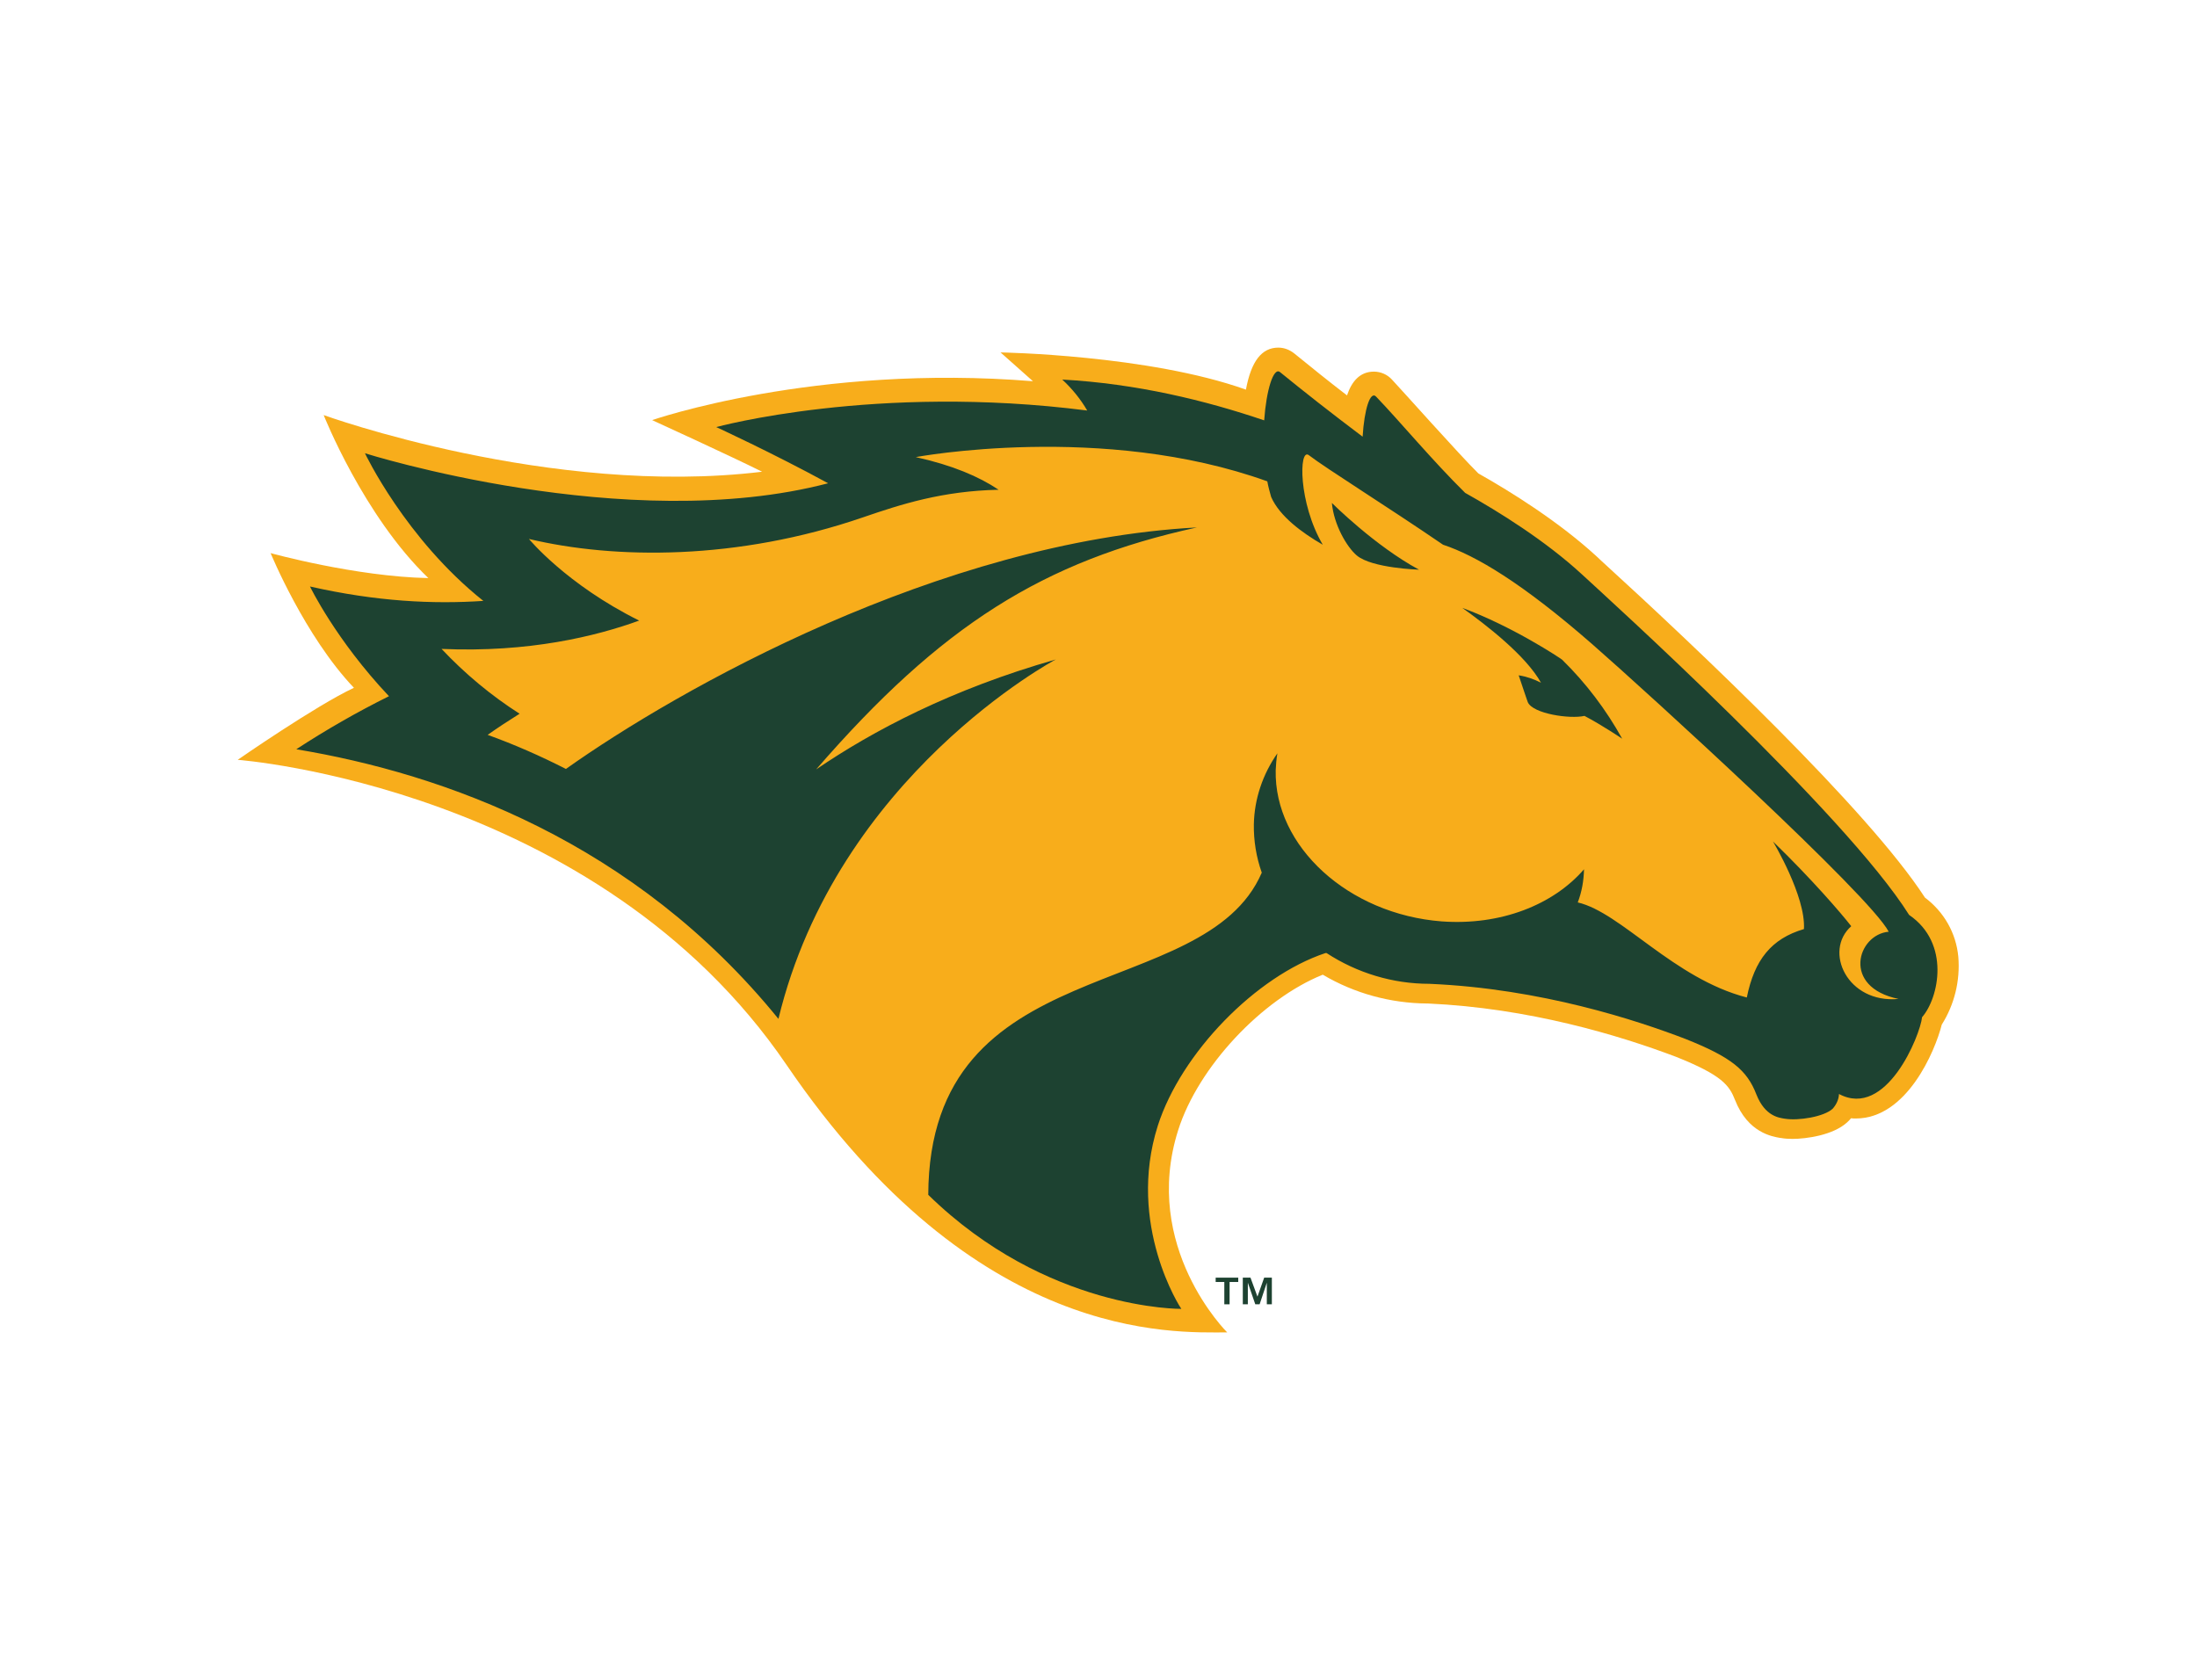 <?xml version="1.0" encoding="utf-8"?>
<!-- Generator: Adobe Illustrator 26.0.3, SVG Export Plug-In . SVG Version: 6.00 Build 0)  -->
<svg version="1.0" id="Layer_1" xmlns="http://www.w3.org/2000/svg" xmlns:xlink="http://www.w3.org/1999/xlink" x="0px" y="0px"
	 viewBox="0 0 915 699.7" style="enable-background:new 0 0 915 699.7;" xml:space="preserve">
<style type="text/css">
	.st0{fill:#F8AD1B;}
	.st1{fill:#1D4231;}
</style>
<g id="cal-poly-pomona">
	<g id="cal-poly-pomona_BGD">
		<g id="cal-poly-pomona-2">
			<g id="g10">
				<g id="g12">
					<path id="path14" class="st0" d="M511.1,555c0,0-35.9-35.5-20.4-84.3c8.4-26.4,34.9-54.5,60.2-64.7c13.2,7.8,28.2,11.9,43.5,12
						h0.3c42.1,1.9,79.5,13.2,103.3,22.2c19.3,7.7,22.2,11.9,24.6,18c5.4,13.7,15.5,15.2,18.8,15.8h0.2c1.6,0.3,3.3,0.4,4.9,0.4
						c5.7,0,16.9-1.5,22.8-6.9c0.6-0.5,1.1-1.1,1.6-1.7c0.7,0.1,1.4,0.1,2,0.1l0,0c21.2,0,33-28,35.8-39.1
						c5.3-8.4,7.7-18.3,6.9-28.2c-0.9-9.9-6-18.8-13.9-24.7c-23.8-36.7-94.6-103.6-135-140.5l-1.7-1.6
						c-15.7-14.4-35.3-26.7-49.3-34.6c-8.1-8-32.2-35.1-36-39.1c-1.9-2.1-4.7-3.3-7.5-3.3c-5.9,0-9.3,4.2-11.2,9.9
						c-7.7-5.9-15-11.8-22-17.5c-1.9-1.5-4.2-2.4-6.6-2.4c-6.9,0-11.3,5.6-13.5,17.5c-40.6-14.5-102.2-15.5-102.2-15.5l13.5,12
						c-90.8-7.4-158.6,16.2-158.6,16.2s32.8,15,45.8,21.5c-88.2,10.7-182.6-23.6-182.6-23.6s16.6,42,43.6,67.9
						c-30.3-0.6-65.7-10.4-65.7-10.4s14.2,34.6,34.7,56.1c-16,7.5-48.4,30-48.4,30s149.6,11.1,228.6,127.1S488.6,555,511.1,555"/>
					<path id="path16" class="st1" d="M591,237.3c-18.4-9.9-36.3-27.8-36.3-27.8c0.8,9.1,6.3,18.5,10.4,21.9
						C571.4,236.7,591,237.3,591,237.3"/>
					<path id="path18" class="st1" d="M636.3,292.5c2.1,4.8,17.5,7.1,23.6,5.7c7.4,3.9,15.7,9.5,15.7,9.5
						c-6.7-12.1-15.1-23.2-25-32.9c-0.7-0.6-20.5-13.8-41.6-21.6c10.1,7.2,26.5,19.9,32.8,31.2c-2.9-1.5-6-2.6-9.3-3.1
						C634.3,286.7,636.3,292.6,636.3,292.5"/>
					<path id="path20" class="st1" d="M795.1,381.1c-26.7-42.5-125.6-132-136.2-141.8c-15.3-14.1-34.6-26.1-48.7-34
						c-13.7-13.5-27.2-29.8-37.1-40.1c-2.4-2.5-4.9,5.2-5.6,16.7c-13.3-10-24.7-19-34.4-26.9c-2.7-2.2-5.7,7.4-6.6,20.1
						c-24.4-8.3-53.1-15.3-84.1-17c4.1,3.8,7.6,8.1,10.4,12.9c-88.2-11.3-154.5,6.9-154.5,6.9s23.1,10.6,46.6,23.4
						c-84,22-192.9-12.5-192.9-12.5s16.8,35.6,49.3,61.5c-20.8,1.4-44.4,0.3-72.2-6c0,0,10.7,22.2,32.9,45.7
						c-13.3,6.6-26.2,14-38.6,22.1c61.4,10.2,140.8,38.4,200.8,112.3l0,0c24.5-101.4,115.5-149.7,115.5-149.7
						c-43.5,12.4-76.2,29.7-99.8,45.8c52-60,94.6-86.8,158.6-100.8c-107.3,5.8-216.5,67.7-262.8,100.6
						c-10.6-5.4-21.5-10.2-32.6-14.2c4.1-2.9,8.5-5.8,13.3-8.8c-11.9-7.6-22.8-16.7-32.5-27c36.4,1.6,64.4-5.3,82.3-11.8
						c-30.4-15.1-45.9-34-45.9-34c35.7,8.5,86.7,9,139.1-9c16-5.5,33.1-11,56.5-11.5c-8.2-5.5-19.2-10.2-34.5-13.6
						c0,0,77.8-14.6,146.4,10.1c0.4,2.2,1,4.4,1.6,6.5c3.5,8,12.8,14.9,21.5,19.9c-10.2-17.4-10-40.5-5.8-37.3
						c7.3,5.6,32.8,21.5,55.9,37.3c13.6,4.5,32.9,15.9,62.1,41.4c24.1,21.1,115.7,104.7,123.5,119.8c-13.1,1.2-19.7,23.1,4.1,28
						c-21.3,2-31.4-19.9-19.7-30.3c-4.2-5.4-16.5-19.7-32.6-35.3c0,0,13.7,22.8,12.9,36.5c-13.6,4-20.6,12.8-23.8,28.5
						c-30.5-7.9-52.3-35.4-70.4-39.6c1.7-4.4,2.5-9.1,2.6-13.8c-12.8,14.8-34.7,23.5-59.3,21.7c-38.8-3-69.8-31.2-69.1-63
						c0.1-2.3,0.3-4.7,0.7-7c-6.1,8.7-9.6,19-9.8,29.6c-0.1,6.8,1,13.6,3.3,20.1c-23.9,55.4-138.5,31.3-138.9,134.2
						c49.3,48.2,105.4,47.5,105.4,47.5c-0.3-0.3-22.9-35-9.8-76.3c9.7-30.3,40.9-62.3,69.8-71.9l0.5,0c12.7,8.3,27.6,12.8,42.8,12.8
						c46.7,2,86.6,15.3,106.5,22.9c19.4,7.7,25.8,13.1,29.7,23.2c3.6,9.1,9.4,9.7,11.9,10.1c5.6,0.9,16.3-0.8,19.9-4.2
						c1.5-1.7,2.5-3.8,2.6-6.1c19.7,10.5,33.8-24.4,34.6-32C807.5,415.7,812.4,392.9,795.1,381.1"/>
					<polyline id="path22" class="st1" points="506.3,532.2 515.7,532.2 515.7,534 512.1,534 512.1,543.3 509.9,543.3 509.9,534 
						506.3,534 506.3,532.2 					"/>
					<polyline id="path24" class="st1" points="523.7,540.1 520.8,532.2 517.6,532.2 517.6,543.3 519.7,543.3 519.7,534.3 
						522.8,543.3 524.6,543.3 527.6,534.3 527.6,543.3 529.7,543.3 529.7,532.2 526.5,532.2 523.7,540.1 					"/>
				</g>
			</g>
		</g>
	</g>
</g>
</svg>
